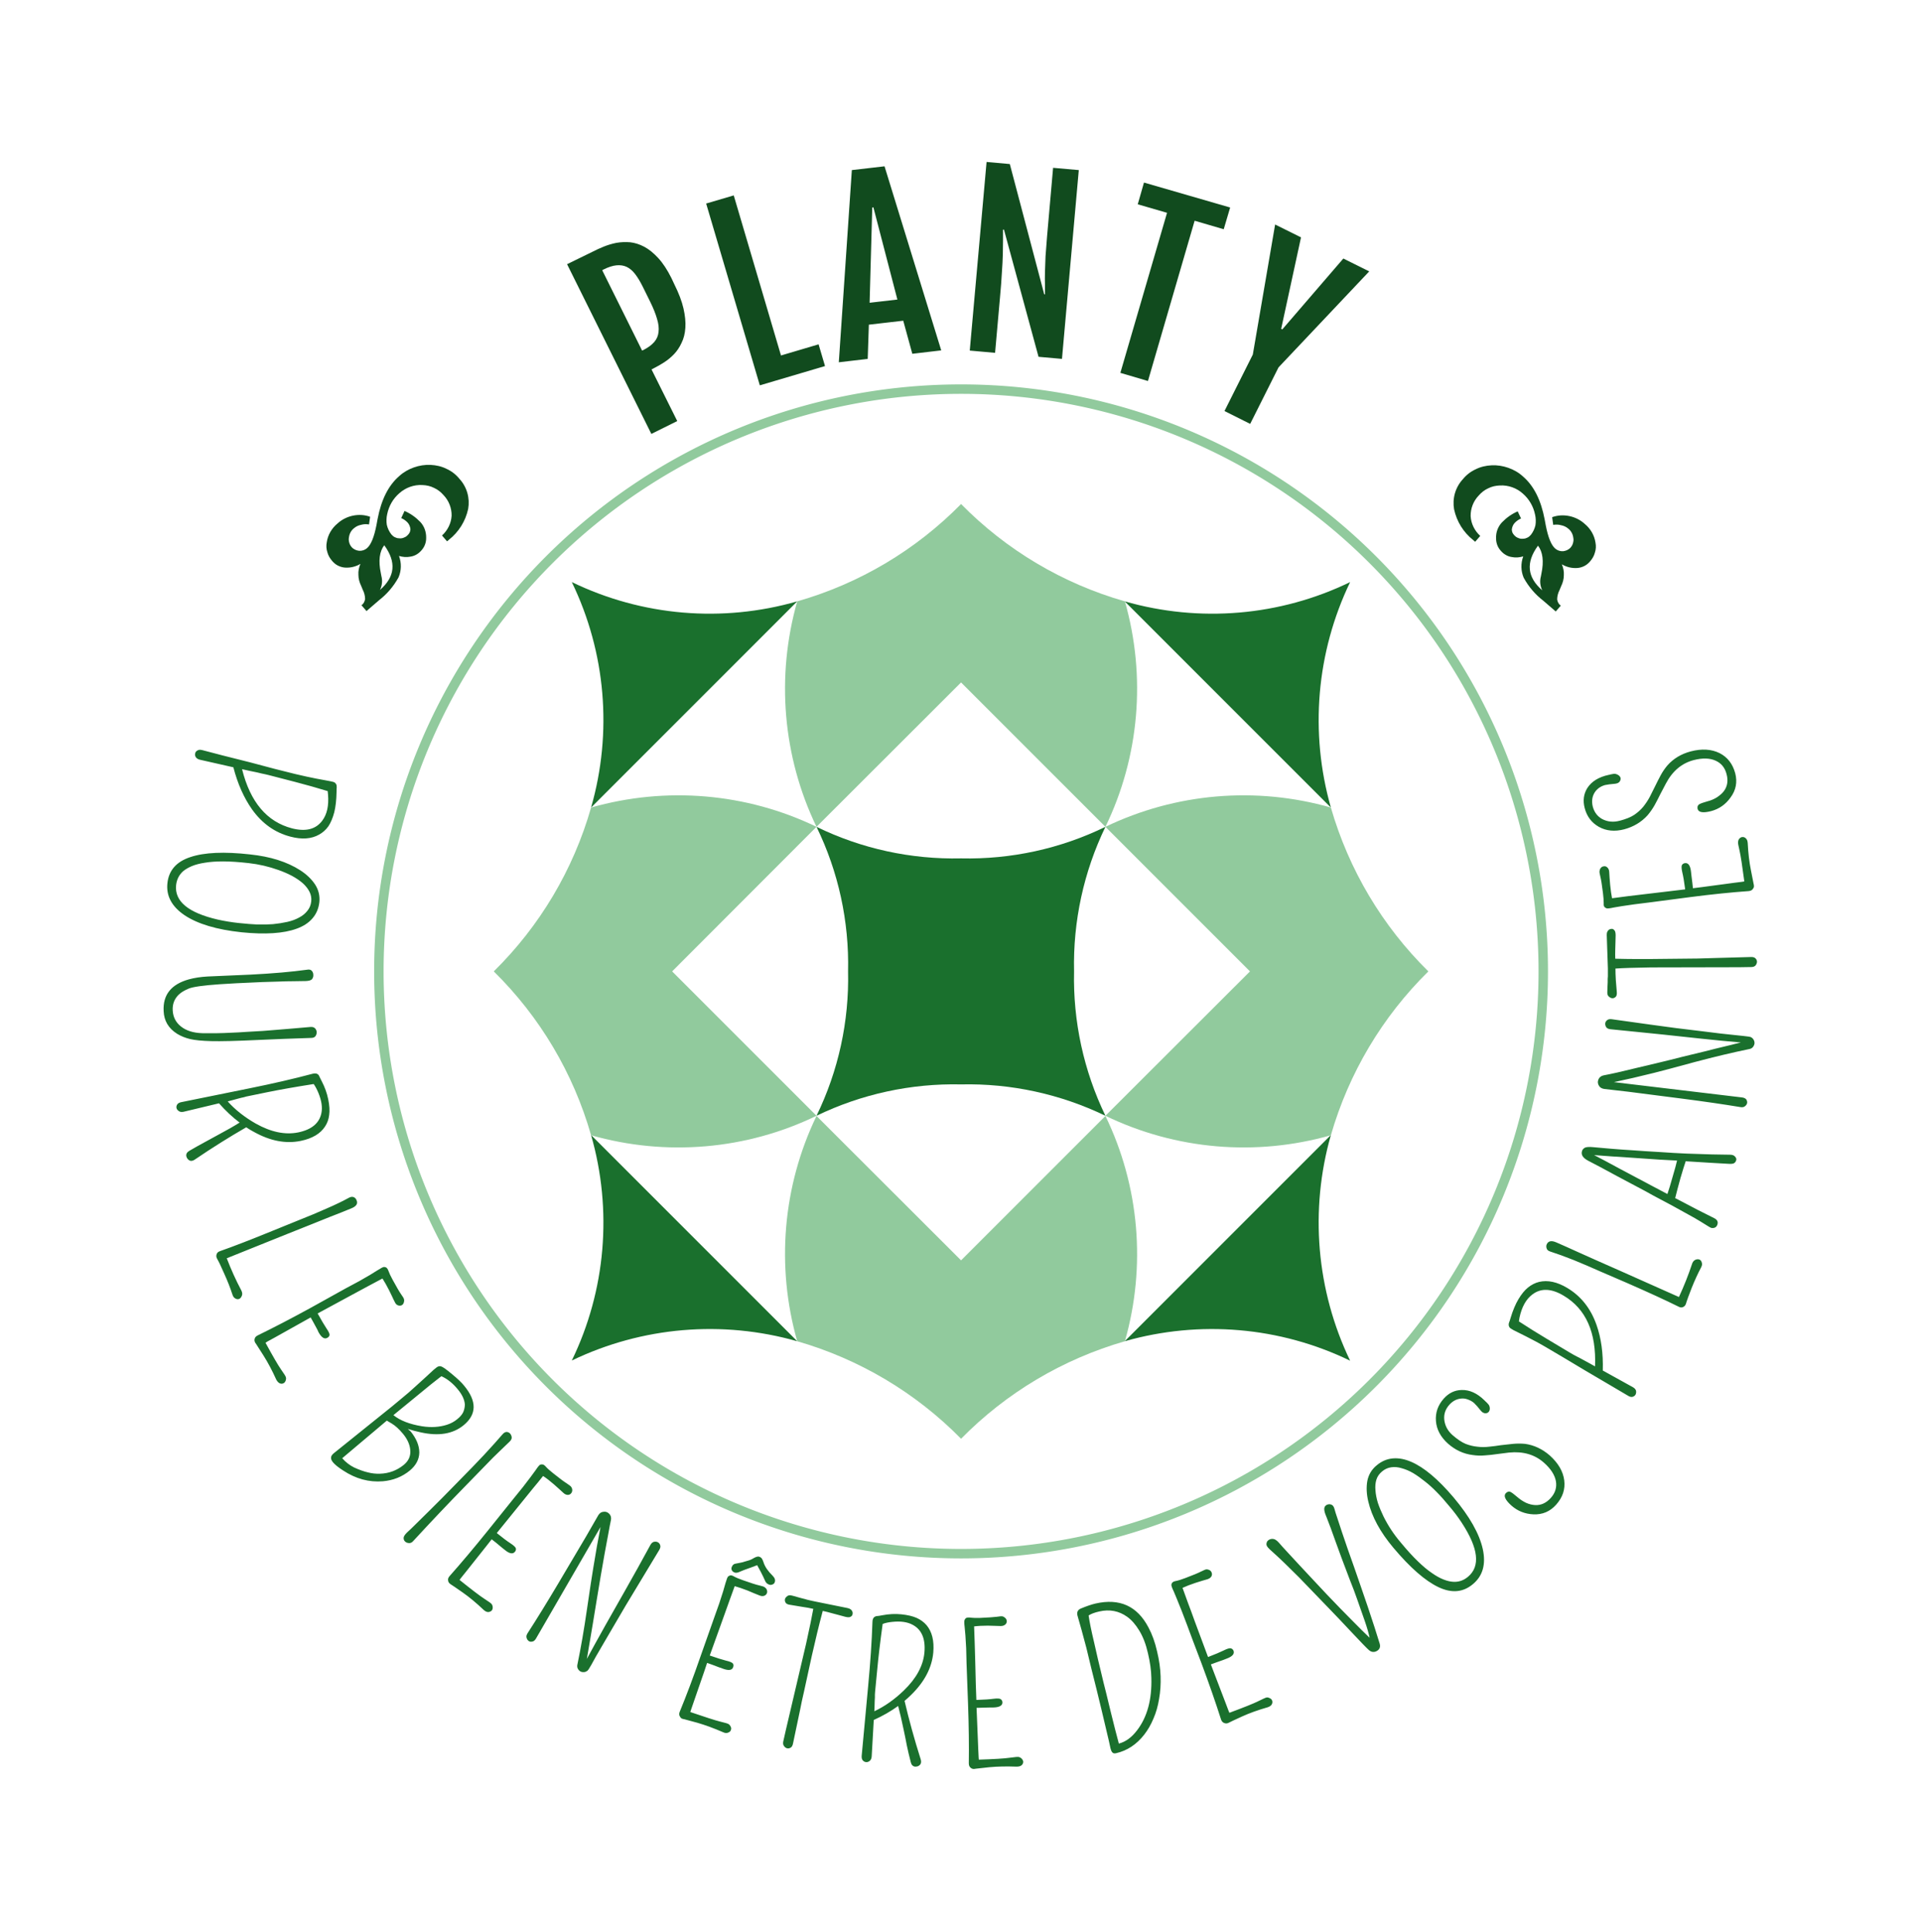 <svg xmlns="http://www.w3.org/2000/svg" version="1.1" xmlns:xlink="http://www.w3.org/1999/xlink" xmlns:svgjs="http://svgjs.dev/svgjs" viewBox="0 0 10.166 10.223"><g transform="matrix(1,0,0,1,2.613,2.667)"><g><path d=" M 0.388 -1.269 L 0.525 -1.336 Q 0.55 -1.349 0.582 -1.362 Q 0.614 -1.375 0.649 -1.382 Q 0.684 -1.388 0.722 -1.385 Q 0.759 -1.381 0.797 -1.361 Q 0.834 -1.341 0.87 -1.302 Q 0.907 -1.262 0.94 -1.196 L 0.955 -1.164 Q 0.991 -1.092 1.004 -1.035 Q 1.017 -0.978 1.014 -0.933 Q 1.011 -0.887 0.994 -0.853 Q 0.978 -0.818 0.954 -0.793 Q 0.93 -0.768 0.902 -0.75 Q 0.874 -0.732 0.848 -0.719 L 0.835 -0.712 L 0.971 -0.439 L 0.834 -0.371 L 0.388 -1.269 M 0.792 -0.815 Q 0.829 -0.834 0.849 -0.857 Q 0.869 -0.88 0.872 -0.91 Q 0.876 -0.941 0.864 -0.98 Q 0.853 -1.019 0.828 -1.07 L 0.788 -1.151 Q 0.768 -1.191 0.748 -1.217 Q 0.728 -1.243 0.703 -1.255 Q 0.679 -1.266 0.649 -1.263 Q 0.619 -1.26 0.581 -1.241 L 0.574 -1.237 L 0.785 -0.812 L 0.792 -0.815 M 1.124 -1.59 L 1.27 -1.633 L 1.52 -0.786 L 1.719 -0.845 L 1.753 -0.73 L 1.408 -0.628 L 1.124 -1.59 M 1.895 -1.767 L 2.068 -1.787 L 2.368 -0.813 L 2.215 -0.795 L 2.167 -0.97 L 1.985 -0.949 L 1.979 -0.768 L 1.826 -0.75 L 1.895 -1.767 M 2.136 -1.082 L 2.009 -1.57 L 2.003 -1.569 L 1.989 -1.065 L 2.136 -1.082 M 2.608 -1.81 L 2.731 -1.799 L 2.913 -1.11 L 2.917 -1.109 Q 2.917 -1.133 2.917 -1.162 Q 2.916 -1.191 2.917 -1.228 Q 2.918 -1.264 2.92 -1.311 Q 2.923 -1.357 2.928 -1.415 L 2.96 -1.779 L 3.096 -1.767 L 3.007 -0.768 L 2.883 -0.779 L 2.7 -1.452 L 2.695 -1.452 Q 2.695 -1.426 2.695 -1.395 Q 2.695 -1.364 2.694 -1.322 Q 2.693 -1.28 2.689 -1.225 Q 2.686 -1.169 2.679 -1.093 L 2.653 -0.8 L 2.519 -0.812 L 2.608 -1.81 M 3.563 -1.541 L 3.408 -1.586 L 3.441 -1.701 L 3.897 -1.569 L 3.863 -1.454 L 3.709 -1.499 L 3.462 -0.651 L 3.316 -0.694 L 3.563 -1.541 M 4.017 -0.791 L 4.135 -1.479 L 4.272 -1.411 L 4.167 -0.927 L 4.173 -0.924 L 4.496 -1.299 L 4.633 -1.231 L 4.153 -0.723 L 4.003 -0.424 L 3.867 -0.492 L 4.017 -0.791" fill="#114b1e" fill-rule="nonzero"></path></g><g><path d=" M -1.378 1.393 Q -1.493 1.367 -1.555 1.353 Q -1.571 1.349 -1.577 1.339 Q -1.583 1.329 -1.58 1.319 Q -1.578 1.309 -1.568 1.304 Q -1.559 1.298 -1.543 1.302 L -1.436 1.33 L -1.289 1.367 L -1.157 1.402 Q -1.028 1.435 -0.992 1.442 Q -0.957 1.449 -0.939 1.453 Q -0.92 1.456 -0.901 1.46 Q -0.882 1.463 -0.864 1.467 Q -0.846 1.47 -0.84 1.475 Q -0.834 1.481 -0.832 1.487 Q -0.831 1.493 -0.831 1.499 Q -0.832 1.504 -0.832 1.524 Q -0.833 1.586 -0.844 1.631 Q -0.856 1.676 -0.875 1.705 Q -0.895 1.733 -0.924 1.749 Q -0.985 1.784 -1.076 1.76 Q -1.199 1.728 -1.279 1.616 Q -1.344 1.524 -1.378 1.393 M -1.332 1.403 Q -1.267 1.664 -1.068 1.716 Q -0.959 1.744 -0.908 1.676 Q -0.87 1.626 -0.877 1.538 Q -0.878 1.528 -0.879 1.519 Q -0.961 1.494 -1.049 1.471 L -1.192 1.434 Q -1.201 1.432 -1.209 1.43 Q -1.218 1.428 -1.228 1.426 Q -1.238 1.424 -1.253 1.42 Q -1.269 1.417 -1.292 1.412 Q -1.309 1.408 -1.332 1.403 M -1.727 2.006 Q -1.716 1.904 -1.605 1.868 Q -1.495 1.831 -1.29 1.854 Q -1.128 1.871 -1.024 1.938 Q -0.973 1.971 -0.945 2.014 Q -0.918 2.056 -0.923 2.107 Q -0.929 2.158 -0.96 2.193 Q -0.99 2.228 -1.043 2.247 Q -1.147 2.285 -1.335 2.266 Q -1.532 2.245 -1.636 2.176 Q -1.738 2.107 -1.727 2.006 M -0.986 2.152 Q -0.969 2.131 -0.966 2.103 Q -0.963 2.076 -0.975 2.052 Q -0.987 2.028 -1.01 2.007 Q -1.034 1.986 -1.067 1.968 Q -1.099 1.951 -1.138 1.937 Q -1.216 1.909 -1.297 1.9 Q -1.377 1.891 -1.433 1.891 Q -1.488 1.891 -1.529 1.898 Q -1.569 1.904 -1.598 1.916 Q -1.626 1.928 -1.644 1.943 Q -1.676 1.972 -1.681 2.016 Q -1.695 2.145 -1.46 2.199 Q -1.406 2.211 -1.35 2.217 Q -1.293 2.223 -1.25 2.225 Q -1.208 2.226 -1.168 2.223 Q -1.128 2.219 -1.092 2.211 Q -1.057 2.203 -1.03 2.188 Q -1.003 2.174 -0.986 2.152 M -1.491 2.499 L -1.285 2.49 Q -1.109 2.481 -0.987 2.464 Q -0.971 2.461 -0.963 2.47 Q -0.955 2.479 -0.955 2.491 Q -0.954 2.503 -0.961 2.513 Q -0.968 2.523 -0.994 2.524 Q -1.02 2.524 -1.059 2.525 Q -1.099 2.525 -1.143 2.527 Q -1.231 2.529 -1.302 2.533 Q -1.373 2.536 -1.4 2.538 Q -1.426 2.539 -1.45 2.541 Q -1.58 2.55 -1.614 2.564 Q -1.648 2.578 -1.666 2.595 Q -1.702 2.629 -1.699 2.68 Q -1.696 2.732 -1.656 2.764 Q -1.614 2.798 -1.542 2.8 Q -1.454 2.801 -1.401 2.798 Q -1.347 2.796 -1.308 2.793 Q -1.27 2.791 -1.221 2.788 Q -1.081 2.777 -0.969 2.767 Q -0.953 2.766 -0.945 2.775 Q -0.938 2.783 -0.937 2.794 Q -0.937 2.806 -0.943 2.815 Q -0.95 2.825 -0.966 2.825 Q -1.039 2.827 -1.11 2.83 Q -1.181 2.833 -1.251 2.836 Q -1.42 2.844 -1.495 2.842 Q -1.569 2.84 -1.607 2.831 Q -1.645 2.822 -1.676 2.803 Q -1.744 2.76 -1.747 2.683 Q -1.754 2.554 -1.613 2.515 Q -1.569 2.503 -1.514 2.5 L -1.491 2.499 M -1.454 3.171 Q -1.562 3.197 -1.642 3.216 Q -1.658 3.219 -1.667 3.212 Q -1.677 3.205 -1.679 3.196 Q -1.681 3.186 -1.675 3.177 Q -1.669 3.168 -1.654 3.165 L -1.294 3.092 Q -1.106 3.054 -0.96 3.015 Q -0.939 3.009 -0.928 3.02 Q -0.924 3.025 -0.922 3.031 Q -0.92 3.036 -0.91 3.055 Q -0.886 3.101 -0.876 3.15 Q -0.866 3.199 -0.871 3.233 Q -0.875 3.267 -0.893 3.294 Q -0.93 3.351 -1.022 3.37 Q -1.14 3.394 -1.268 3.323 Q -1.289 3.312 -1.31 3.298 Q -1.444 3.375 -1.581 3.468 Q -1.605 3.485 -1.621 3.464 Q -1.625 3.459 -1.627 3.451 Q -1.63 3.434 -1.612 3.423 Q -1.571 3.399 -1.532 3.378 Q -1.494 3.357 -1.457 3.337 Q -1.391 3.302 -1.345 3.273 Q -1.402 3.23 -1.454 3.171 M -1.408 3.161 Q -1.349 3.227 -1.26 3.278 Q -1.139 3.346 -1.035 3.325 Q -0.928 3.303 -0.912 3.222 Q -0.903 3.177 -0.928 3.116 Q -0.94 3.087 -0.953 3.069 Q -1.099 3.092 -1.197 3.112 Q -1.301 3.133 -1.309 3.135 Q -1.317 3.137 -1.323 3.139 Q -1.33 3.14 -1.337 3.142 Q -1.343 3.144 -1.356 3.147 Q -1.369 3.151 -1.389 3.156 Q -1.398 3.158 -1.408 3.161 M -0.726 3.684 Q -0.714 3.711 -0.754 3.727 Q -0.807 3.749 -0.867 3.772 Q -0.926 3.796 -0.974 3.815 Q -1.023 3.834 -1.087 3.86 Q -1.22 3.913 -1.413 3.991 Q -1.378 4.082 -1.336 4.161 Q -1.328 4.177 -1.333 4.189 Q -1.338 4.202 -1.347 4.206 Q -1.357 4.21 -1.367 4.204 Q -1.378 4.199 -1.383 4.183 Q -1.4 4.13 -1.427 4.071 Q -1.453 4.012 -1.46 4.001 Q -1.467 3.989 -1.468 3.983 Q -1.469 3.977 -1.467 3.971 Q -1.464 3.958 -1.448 3.953 Q -1.34 3.915 -1.169 3.845 Q -0.998 3.775 -0.957 3.759 Q -0.917 3.742 -0.883 3.727 Q -0.816 3.698 -0.765 3.67 Q -0.751 3.663 -0.74 3.668 Q -0.73 3.673 -0.726 3.684 M -1.01 4.327 L -1.162 4.412 Q -1.183 4.423 -1.197 4.431 Q -1.203 4.435 -1.208 4.438 Q -1.149 4.546 -1.126 4.579 Q -1.101 4.614 -1.1 4.621 Q -1.098 4.628 -1.1 4.634 Q -1.103 4.647 -1.112 4.652 Q -1.121 4.657 -1.132 4.653 Q -1.143 4.648 -1.151 4.633 Q -1.184 4.56 -1.219 4.505 Q -1.253 4.451 -1.258 4.444 Q -1.263 4.438 -1.265 4.432 Q -1.267 4.426 -1.266 4.42 Q -1.264 4.406 -1.249 4.399 Q -1.122 4.337 -0.972 4.255 Q -0.822 4.172 -0.783 4.15 Q -0.744 4.129 -0.712 4.112 Q -0.643 4.073 -0.616 4.055 Q -0.588 4.037 -0.581 4.037 Q -0.574 4.037 -0.569 4.04 Q -0.562 4.045 -0.558 4.056 Q -0.551 4.076 -0.535 4.105 Q -0.504 4.162 -0.49 4.182 Q -0.476 4.201 -0.475 4.208 Q -0.473 4.215 -0.475 4.221 Q -0.477 4.233 -0.486 4.239 Q -0.496 4.244 -0.507 4.24 Q -0.518 4.236 -0.524 4.222 Q -0.531 4.209 -0.538 4.193 Q -0.546 4.177 -0.554 4.16 Q -0.573 4.123 -0.589 4.098 Q -0.627 4.118 -0.664 4.138 Q -0.708 4.162 -0.753 4.186 Q -0.875 4.252 -0.932 4.283 Q -0.902 4.337 -0.886 4.361 Q -0.868 4.387 -0.869 4.397 Q -0.871 4.407 -0.881 4.412 Q -0.904 4.425 -0.928 4.381 Q -0.932 4.371 -0.936 4.364 L -0.955 4.329 L -0.969 4.304 L -1.01 4.327 M -0.455 4.894 L -0.44 4.907 Q -0.394 4.964 -0.394 5.019 Q -0.395 5.073 -0.444 5.114 Q -0.505 5.164 -0.587 5.171 Q -0.697 5.18 -0.797 5.114 Q -0.859 5.074 -0.861 5.05 Q -0.863 5.036 -0.847 5.023 L -0.541 4.777 L -0.5 4.743 Q -0.446 4.699 -0.413 4.668 Q -0.38 4.638 -0.358 4.618 Q -0.336 4.598 -0.318 4.581 Q -0.3 4.565 -0.292 4.563 Q -0.285 4.561 -0.279 4.563 Q -0.265 4.567 -0.221 4.604 Q -0.176 4.641 -0.157 4.665 Q -0.055 4.788 -0.159 4.874 Q -0.244 4.944 -0.387 4.912 Q -0.42 4.905 -0.455 4.894 M -0.802 5.049 Q -0.775 5.08 -0.739 5.098 Q -0.697 5.117 -0.666 5.124 Q -0.635 5.132 -0.603 5.131 Q -0.531 5.129 -0.476 5.084 Q -0.437 5.052 -0.442 5.004 Q -0.446 4.961 -0.481 4.919 Q -0.511 4.883 -0.539 4.866 Q -0.556 4.856 -0.566 4.85 Q -0.575 4.858 -0.585 4.866 Q -0.611 4.888 -0.643 4.915 Q -0.674 4.941 -0.706 4.968 Q -0.774 5.025 -0.802 5.049 M -0.531 4.821 Q -0.478 4.864 -0.379 4.88 Q -0.308 4.891 -0.248 4.872 Q -0.217 4.862 -0.194 4.843 Q -0.17 4.824 -0.161 4.804 Q -0.153 4.784 -0.153 4.764 Q -0.156 4.726 -0.19 4.685 Q -0.229 4.637 -0.277 4.615 Q -0.282 4.619 -0.29 4.625 Q -0.304 4.636 -0.332 4.658 Q -0.387 4.703 -0.454 4.758 L -0.531 4.821 M -0.004 5.046 Q -0.023 5.065 -0.154 5.2 Q -0.285 5.334 -0.426 5.487 Q -0.436 5.499 -0.449 5.498 Q -0.462 5.497 -0.469 5.49 Q -0.477 5.483 -0.477 5.472 Q -0.478 5.461 -0.46 5.443 Q -0.441 5.426 -0.409 5.394 Q -0.377 5.363 -0.341 5.327 Q -0.269 5.256 -0.208 5.193 Q -0.147 5.131 -0.113 5.096 Q -0.079 5.061 -0.051 5.031 Q 0.011 4.964 0.046 4.923 Q 0.056 4.911 0.067 4.91 Q 0.077 4.91 0.085 4.917 Q 0.093 4.925 0.095 4.938 Q 0.096 4.95 0.083 4.962 Q 0.07 4.975 0.057 4.987 Q 0.044 4.999 0.03 5.013 Q 0.015 5.027 -0.004 5.046 M -0.04 5.515 L -0.148 5.651 Q -0.163 5.669 -0.173 5.682 Q -0.178 5.688 -0.181 5.693 Q -0.085 5.77 -0.051 5.792 Q -0.015 5.815 -0.011 5.821 Q -0.007 5.827 -0.006 5.833 Q -0.004 5.846 -0.01 5.854 Q -0.017 5.862 -0.029 5.863 Q -0.041 5.863 -0.053 5.852 Q -0.112 5.796 -0.165 5.759 Q -0.218 5.722 -0.225 5.718 Q -0.232 5.714 -0.236 5.709 Q -0.24 5.705 -0.241 5.699 Q -0.245 5.685 -0.234 5.673 Q -0.14 5.567 -0.032 5.433 Q 0.075 5.299 0.103 5.265 Q 0.131 5.231 0.154 5.202 Q 0.202 5.14 0.221 5.113 Q 0.239 5.086 0.246 5.083 Q 0.253 5.081 0.259 5.082 Q 0.267 5.084 0.274 5.092 Q 0.288 5.108 0.315 5.129 Q 0.365 5.169 0.386 5.182 Q 0.406 5.195 0.41 5.201 Q 0.414 5.207 0.415 5.213 Q 0.417 5.225 0.41 5.234 Q 0.403 5.243 0.392 5.243 Q 0.38 5.243 0.369 5.233 Q 0.358 5.223 0.345 5.211 Q 0.332 5.2 0.318 5.187 Q 0.287 5.16 0.261 5.143 Q 0.235 5.176 0.208 5.208 Q 0.176 5.247 0.144 5.287 Q 0.057 5.394 0.016 5.445 Q 0.063 5.483 0.088 5.499 Q 0.114 5.516 0.117 5.526 Q 0.119 5.536 0.112 5.544 Q 0.095 5.565 0.057 5.533 Q 0.049 5.526 0.042 5.521 L 0.012 5.496 L -0.011 5.478 L -0.04 5.515 M 0.876 5.534 Q 0.75 5.742 0.698 5.829 Q 0.647 5.916 0.623 5.957 Q 0.599 5.997 0.578 6.034 Q 0.532 6.112 0.517 6.141 Q 0.501 6.17 0.495 6.174 Q 0.489 6.178 0.483 6.18 Q 0.456 6.185 0.444 6.161 Q 0.44 6.151 0.443 6.139 Q 0.47 6.009 0.493 5.85 Q 0.516 5.692 0.527 5.627 Q 0.546 5.509 0.565 5.413 L 0.223 6.004 Q 0.215 6.017 0.205 6.019 Q 0.194 6.022 0.186 6.017 Q 0.177 6.011 0.174 6 Q 0.17 5.989 0.179 5.975 Q 0.252 5.862 0.34 5.714 L 0.488 5.464 Q 0.526 5.399 0.553 5.351 Q 0.563 5.335 0.577 5.333 Q 0.591 5.33 0.602 5.336 Q 0.625 5.35 0.62 5.377 Q 0.614 5.404 0.606 5.45 Q 0.597 5.496 0.587 5.552 Q 0.577 5.609 0.566 5.672 Q 0.556 5.735 0.545 5.798 Q 0.535 5.861 0.525 5.92 Q 0.515 5.979 0.507 6.027 Q 0.499 6.075 0.493 6.109 Q 0.492 6.111 0.492 6.112 Q 0.538 6.027 0.593 5.929 Q 0.661 5.809 0.695 5.749 Q 0.728 5.69 0.763 5.628 Q 0.797 5.567 0.83 5.506 Q 0.838 5.493 0.849 5.491 Q 0.861 5.489 0.869 5.494 Q 0.878 5.499 0.881 5.51 Q 0.884 5.52 0.876 5.534 M 1.114 6.177 L 1.057 6.342 Q 1.05 6.364 1.044 6.38 Q 1.042 6.387 1.04 6.392 Q 1.157 6.432 1.196 6.442 Q 1.238 6.452 1.243 6.456 Q 1.249 6.46 1.252 6.466 Q 1.259 6.477 1.255 6.487 Q 1.252 6.497 1.24 6.501 Q 1.229 6.506 1.214 6.499 Q 1.14 6.467 1.078 6.449 Q 1.015 6.432 1.008 6.43 Q 1 6.429 0.994 6.426 Q 0.989 6.423 0.986 6.417 Q 0.978 6.406 0.984 6.391 Q 1.038 6.26 1.094 6.098 Q 1.151 5.936 1.166 5.894 Q 1.181 5.852 1.193 5.818 Q 1.218 5.743 1.226 5.711 Q 1.235 5.68 1.24 5.675 Q 1.246 5.67 1.252 5.669 Q 1.26 5.668 1.27 5.674 Q 1.288 5.684 1.32 5.695 Q 1.382 5.717 1.405 5.722 Q 1.428 5.727 1.434 5.732 Q 1.44 5.736 1.443 5.741 Q 1.449 5.752 1.446 5.762 Q 1.442 5.773 1.431 5.777 Q 1.42 5.781 1.406 5.775 Q 1.392 5.77 1.376 5.763 Q 1.361 5.756 1.343 5.749 Q 1.304 5.734 1.275 5.726 Q 1.261 5.766 1.246 5.806 Q 1.229 5.853 1.212 5.901 Q 1.165 6.031 1.143 6.093 Q 1.201 6.113 1.229 6.12 Q 1.26 6.127 1.266 6.136 Q 1.271 6.144 1.267 6.154 Q 1.259 6.18 1.211 6.162 Q 1.202 6.158 1.194 6.156 L 1.157 6.142 L 1.129 6.132 L 1.114 6.177 M 1.428 5.601 Q 1.439 5.635 1.476 5.671 Q 1.493 5.688 1.487 5.705 Q 1.484 5.714 1.475 5.717 Q 1.466 5.721 1.458 5.718 Q 1.443 5.713 1.437 5.7 Q 1.431 5.687 1.426 5.676 Q 1.421 5.666 1.414 5.652 Q 1.402 5.631 1.394 5.615 Q 1.377 5.622 1.362 5.627 Q 1.319 5.642 1.306 5.648 Q 1.286 5.658 1.275 5.654 Q 1.264 5.65 1.26 5.642 Q 1.256 5.634 1.259 5.626 Q 1.265 5.609 1.279 5.607 Q 1.292 5.604 1.305 5.602 Q 1.317 5.6 1.328 5.596 Q 1.356 5.589 1.368 5.582 Q 1.394 5.566 1.404 5.57 Q 1.415 5.573 1.42 5.582 Q 1.425 5.591 1.428 5.601 M 1.7 5.807 Q 1.713 5.81 1.873 5.842 Q 1.895 5.847 1.899 5.865 Q 1.9 5.871 1.898 5.877 Q 1.897 5.883 1.888 5.888 Q 1.88 5.893 1.86 5.888 Q 1.841 5.883 1.823 5.878 Q 1.804 5.873 1.789 5.869 Q 1.761 5.861 1.741 5.857 Q 1.712 5.966 1.683 6.095 Q 1.653 6.233 1.642 6.283 Q 1.63 6.334 1.621 6.381 Q 1.596 6.5 1.584 6.557 Q 1.581 6.574 1.572 6.58 Q 1.562 6.586 1.553 6.584 Q 1.543 6.582 1.536 6.572 Q 1.529 6.563 1.532 6.548 L 1.546 6.486 L 1.653 6.03 Q 1.681 5.903 1.691 5.846 Q 1.665 5.84 1.63 5.835 Q 1.588 5.828 1.57 5.825 Q 1.551 5.823 1.545 5.814 Q 1.539 5.805 1.541 5.795 Q 1.543 5.786 1.553 5.779 Q 1.562 5.771 1.579 5.776 Q 1.596 5.78 1.608 5.784 Q 1.621 5.787 1.63 5.79 Q 1.639 5.792 1.646 5.794 Q 1.653 5.796 1.66 5.798 Q 1.668 5.8 1.677 5.802 L 1.7 5.807 M 2.011 6.434 Q 2.005 6.545 2 6.627 Q 1.999 6.643 1.989 6.651 Q 1.98 6.658 1.97 6.657 Q 1.96 6.656 1.953 6.648 Q 1.946 6.64 1.947 6.624 L 1.981 6.258 Q 1.999 6.068 2.004 5.916 Q 2.004 5.894 2.018 5.887 Q 2.024 5.884 2.03 5.884 Q 2.036 5.884 2.056 5.88 Q 2.108 5.87 2.157 5.875 Q 2.206 5.88 2.238 5.894 Q 2.269 5.908 2.29 5.932 Q 2.334 5.984 2.326 6.077 Q 2.315 6.197 2.21 6.3 Q 2.193 6.317 2.174 6.333 Q 2.209 6.483 2.259 6.641 Q 2.268 6.669 2.244 6.679 Q 2.237 6.681 2.23 6.681 Q 2.212 6.679 2.207 6.658 Q 2.195 6.612 2.186 6.569 Q 2.178 6.526 2.169 6.485 Q 2.154 6.412 2.14 6.36 Q 2.082 6.402 2.011 6.434 M 2.014 6.388 Q 2.095 6.35 2.169 6.279 Q 2.269 6.183 2.279 6.078 Q 2.289 5.968 2.216 5.93 Q 2.175 5.908 2.109 5.915 Q 2.078 5.918 2.058 5.926 Q 2.038 6.072 2.029 6.171 Q 2.019 6.277 2.018 6.285 Q 2.018 6.293 2.017 6.3 Q 2.017 6.306 2.017 6.314 Q 2.017 6.321 2.016 6.334 Q 2.016 6.347 2.015 6.368 Q 2.014 6.377 2.014 6.388 M 2.557 6.418 L 2.564 6.591 Q 2.565 6.615 2.566 6.632 Q 2.566 6.639 2.567 6.644 Q 2.69 6.64 2.73 6.634 Q 2.772 6.628 2.779 6.63 Q 2.786 6.632 2.791 6.636 Q 2.801 6.645 2.802 6.655 Q 2.802 6.666 2.793 6.674 Q 2.784 6.681 2.767 6.681 Q 2.687 6.678 2.623 6.684 Q 2.558 6.691 2.55 6.692 Q 2.543 6.694 2.536 6.693 Q 2.53 6.692 2.525 6.688 Q 2.514 6.68 2.514 6.664 Q 2.516 6.522 2.51 6.351 Q 2.504 6.179 2.502 6.135 Q 2.501 6.091 2.5 6.054 Q 2.496 5.975 2.492 5.943 Q 2.488 5.91 2.492 5.904 Q 2.495 5.897 2.501 5.894 Q 2.508 5.891 2.519 5.892 Q 2.54 5.895 2.574 5.894 Q 2.639 5.891 2.662 5.888 Q 2.686 5.884 2.693 5.886 Q 2.7 5.888 2.704 5.892 Q 2.714 5.899 2.715 5.911 Q 2.715 5.922 2.707 5.929 Q 2.698 5.937 2.683 5.937 Q 2.668 5.937 2.651 5.936 Q 2.633 5.936 2.614 5.935 Q 2.573 5.935 2.542 5.939 Q 2.544 5.981 2.545 6.024 Q 2.546 6.073 2.548 6.125 Q 2.551 6.263 2.554 6.328 Q 2.615 6.326 2.644 6.322 Q 2.675 6.318 2.683 6.324 Q 2.691 6.33 2.692 6.34 Q 2.693 6.367 2.642 6.368 Q 2.632 6.368 2.624 6.368 L 2.584 6.369 L 2.555 6.37 L 2.557 6.418 M 3.465 5.945 Q 3.494 5.999 3.51 6.07 Q 3.527 6.14 3.529 6.203 Q 3.531 6.266 3.521 6.322 Q 3.512 6.379 3.491 6.427 Q 3.471 6.475 3.442 6.512 Q 3.381 6.59 3.293 6.61 Q 3.279 6.613 3.273 6.605 Q 3.267 6.598 3.264 6.585 L 3.255 6.544 Q 3.248 6.515 3.238 6.472 Q 3.228 6.43 3.216 6.379 Q 3.203 6.327 3.19 6.272 Q 3.176 6.216 3.162 6.16 Q 3.148 6.104 3.136 6.052 Q 3.108 5.946 3.09 5.885 Q 3.08 5.854 3.11 5.843 Q 3.154 5.825 3.184 5.818 Q 3.376 5.774 3.465 5.945 M 3.308 6.559 Q 3.362 6.545 3.405 6.488 Q 3.485 6.383 3.48 6.211 Q 3.479 6.153 3.462 6.081 Q 3.446 6.01 3.416 5.961 Q 3.387 5.913 3.352 5.888 Q 3.286 5.841 3.204 5.86 Q 3.168 5.868 3.148 5.881 Q 3.155 5.931 3.176 6.019 Q 3.2 6.126 3.214 6.182 Q 3.227 6.238 3.241 6.292 Q 3.254 6.345 3.266 6.395 Q 3.278 6.444 3.288 6.483 Q 3.301 6.531 3.308 6.559 M 3.812 6.185 L 3.874 6.347 Q 3.882 6.369 3.888 6.384 Q 3.891 6.391 3.893 6.396 Q 4.009 6.353 4.045 6.335 Q 4.083 6.316 4.09 6.315 Q 4.097 6.314 4.103 6.317 Q 4.116 6.322 4.119 6.331 Q 4.123 6.341 4.117 6.352 Q 4.111 6.362 4.095 6.367 Q 4.018 6.389 3.959 6.416 Q 3.9 6.443 3.893 6.447 Q 3.886 6.451 3.88 6.452 Q 3.874 6.453 3.868 6.451 Q 3.854 6.447 3.849 6.432 Q 3.806 6.297 3.746 6.136 Q 3.685 5.976 3.67 5.934 Q 3.654 5.893 3.641 5.858 Q 3.612 5.785 3.599 5.755 Q 3.585 5.726 3.586 5.718 Q 3.587 5.711 3.591 5.707 Q 3.597 5.701 3.608 5.699 Q 3.629 5.695 3.66 5.683 Q 3.721 5.66 3.742 5.649 Q 3.764 5.638 3.771 5.637 Q 3.778 5.637 3.783 5.639 Q 3.795 5.643 3.799 5.654 Q 3.803 5.664 3.798 5.674 Q 3.792 5.684 3.778 5.689 Q 3.763 5.693 3.747 5.698 Q 3.73 5.703 3.712 5.709 Q 3.673 5.722 3.645 5.735 Q 3.66 5.775 3.674 5.815 Q 3.692 5.862 3.709 5.91 Q 3.757 6.04 3.78 6.101 Q 3.837 6.079 3.863 6.066 Q 3.891 6.052 3.901 6.055 Q 3.911 6.058 3.915 6.068 Q 3.924 6.093 3.877 6.11 Q 3.867 6.114 3.859 6.117 L 3.822 6.13 L 3.795 6.14 L 3.812 6.185 M 4.431 5.294 Q 4.444 5.298 4.449 5.317 Q 4.454 5.336 4.465 5.368 Q 4.475 5.4 4.489 5.441 Q 4.503 5.481 4.519 5.529 Q 4.536 5.577 4.554 5.628 Q 4.571 5.679 4.59 5.732 Q 4.608 5.785 4.626 5.837 Q 4.665 5.953 4.688 6.029 Q 4.696 6.055 4.675 6.068 Q 4.652 6.082 4.631 6.064 Q 4.614 6.049 4.539 5.969 Q 4.465 5.89 4.426 5.85 Q 4.387 5.809 4.345 5.766 Q 4.304 5.723 4.262 5.68 Q 4.176 5.594 4.137 5.559 Q 4.098 5.525 4.093 5.516 Q 4.087 5.507 4.09 5.497 Q 4.092 5.487 4.102 5.481 Q 4.111 5.475 4.124 5.476 Q 4.138 5.477 4.155 5.496 Q 4.172 5.516 4.201 5.547 Q 4.229 5.578 4.263 5.614 Q 4.296 5.65 4.333 5.689 Q 4.37 5.729 4.407 5.768 Q 4.444 5.807 4.48 5.844 Q 4.516 5.881 4.549 5.914 Q 4.6 5.966 4.635 5.999 Q 4.628 5.964 4.609 5.909 Q 4.581 5.829 4.569 5.795 Q 4.555 5.754 4.529 5.689 Q 4.504 5.623 4.487 5.578 Q 4.471 5.533 4.456 5.493 Q 4.442 5.453 4.429 5.418 Q 4.416 5.383 4.406 5.358 Q 4.395 5.333 4.395 5.318 Q 4.395 5.304 4.406 5.297 Q 4.418 5.29 4.431 5.294 M 5.182 5.715 Q 5.104 5.781 4.999 5.731 Q 4.894 5.681 4.761 5.523 Q 4.656 5.398 4.628 5.278 Q 4.614 5.219 4.623 5.169 Q 4.633 5.119 4.672 5.087 Q 4.711 5.054 4.758 5.05 Q 4.804 5.046 4.855 5.068 Q 4.957 5.112 5.079 5.256 Q 5.207 5.408 5.234 5.53 Q 5.26 5.65 5.182 5.715 M 4.749 5.097 Q 4.722 5.101 4.701 5.119 Q 4.679 5.137 4.671 5.162 Q 4.663 5.188 4.666 5.219 Q 4.668 5.25 4.679 5.286 Q 4.691 5.321 4.709 5.358 Q 4.746 5.432 4.799 5.494 Q 4.851 5.557 4.891 5.595 Q 4.93 5.633 4.964 5.656 Q 4.998 5.68 5.027 5.691 Q 5.055 5.702 5.079 5.703 Q 5.122 5.705 5.156 5.676 Q 5.255 5.593 5.123 5.391 Q 5.093 5.345 5.056 5.302 Q 5.02 5.258 4.99 5.228 Q 4.96 5.197 4.928 5.172 Q 4.897 5.147 4.866 5.128 Q 4.835 5.11 4.805 5.102 Q 4.776 5.093 4.749 5.097 M 5.355 5.235 Q 5.367 5.222 5.38 5.227 Q 5.392 5.233 5.415 5.253 Q 5.438 5.273 5.463 5.285 Q 5.488 5.296 5.512 5.297 Q 5.558 5.299 5.594 5.259 Q 5.629 5.22 5.621 5.171 Q 5.612 5.121 5.558 5.073 Q 5.485 5.008 5.373 5.019 Q 5.342 5.023 5.31 5.027 Q 5.277 5.032 5.245 5.034 Q 5.213 5.037 5.18 5.032 Q 5.108 5.023 5.05 4.972 Q 4.991 4.919 4.986 4.852 Q 4.981 4.786 5.027 4.734 Q 5.067 4.689 5.122 4.688 Q 5.185 4.686 5.243 4.743 Q 5.246 4.746 5.249 4.749 Q 5.253 4.752 5.261 4.761 Q 5.27 4.77 5.271 4.783 Q 5.272 4.796 5.265 4.804 Q 5.258 4.812 5.246 4.811 Q 5.234 4.81 5.224 4.798 Q 5.201 4.769 5.188 4.757 Q 5.174 4.745 5.157 4.739 Q 5.14 4.732 5.123 4.733 Q 5.085 4.735 5.057 4.766 Q 5.026 4.801 5.03 4.844 Q 5.035 4.892 5.073 4.926 Q 5.112 4.96 5.143 4.973 Q 5.174 4.985 5.205 4.988 Q 5.236 4.992 5.268 4.988 Q 5.299 4.985 5.33 4.98 Q 5.362 4.976 5.394 4.973 Q 5.426 4.97 5.458 4.973 Q 5.529 4.983 5.588 5.034 Q 5.656 5.095 5.665 5.166 Q 5.674 5.237 5.622 5.295 Q 5.574 5.349 5.502 5.346 Q 5.435 5.343 5.386 5.3 Q 5.337 5.256 5.355 5.235 M 5.869 4.585 Q 5.972 4.642 6.028 4.673 Q 6.042 4.681 6.045 4.692 Q 6.047 4.704 6.042 4.713 Q 6.037 4.721 6.027 4.724 Q 6.016 4.727 6.002 4.718 L 5.907 4.662 L 5.776 4.585 L 5.659 4.515 Q 5.545 4.447 5.512 4.43 Q 5.48 4.414 5.464 4.405 Q 5.447 4.397 5.43 4.388 Q 5.412 4.379 5.396 4.371 Q 5.379 4.362 5.375 4.356 Q 5.371 4.349 5.371 4.343 Q 5.371 4.337 5.373 4.331 Q 5.376 4.325 5.381 4.307 Q 5.399 4.247 5.423 4.207 Q 5.447 4.167 5.473 4.146 Q 5.5 4.124 5.532 4.116 Q 5.601 4.1 5.681 4.148 Q 5.79 4.213 5.836 4.344 Q 5.873 4.449 5.869 4.585 M 5.828 4.563 Q 5.839 4.294 5.662 4.189 Q 5.565 4.131 5.497 4.182 Q 5.446 4.22 5.428 4.306 Q 5.426 4.316 5.425 4.325 Q 5.497 4.372 5.574 4.418 L 5.701 4.494 Q 5.709 4.498 5.717 4.503 Q 5.725 4.507 5.734 4.512 Q 5.743 4.516 5.757 4.524 Q 5.771 4.531 5.792 4.543 Q 5.807 4.551 5.828 4.563 M 5.572 3.918 Q 5.584 3.89 5.623 3.907 Q 5.676 3.93 5.735 3.957 Q 5.793 3.983 5.84 4.004 Q 5.888 4.025 5.951 4.053 Q 6.082 4.112 6.272 4.196 Q 6.313 4.107 6.341 4.022 Q 6.346 4.005 6.359 3.999 Q 6.371 3.994 6.381 3.998 Q 6.39 4.002 6.393 4.014 Q 6.397 4.025 6.389 4.04 Q 6.363 4.089 6.339 4.149 Q 6.316 4.209 6.312 4.222 Q 6.309 4.235 6.305 4.24 Q 6.302 4.245 6.296 4.248 Q 6.284 4.255 6.27 4.247 Q 6.167 4.196 5.998 4.122 Q 5.828 4.049 5.788 4.031 Q 5.748 4.014 5.714 4 Q 5.646 3.973 5.59 3.955 Q 5.575 3.95 5.572 3.939 Q 5.568 3.928 5.572 3.918 M 5.759 3.424 Q 5.762 3.413 5.774 3.406 Q 5.786 3.4 5.818 3.403 Q 5.849 3.406 5.908 3.411 Q 5.966 3.416 6.033 3.42 Q 6.1 3.425 6.172 3.429 Q 6.243 3.434 6.31 3.437 Q 6.468 3.443 6.542 3.443 Q 6.561 3.443 6.569 3.453 Q 6.578 3.463 6.575 3.472 Q 6.573 3.481 6.565 3.487 Q 6.558 3.493 6.531 3.491 Q 6.504 3.49 6.443 3.486 Q 6.383 3.482 6.313 3.478 Q 6.31 3.477 6.308 3.477 Q 6.297 3.509 6.28 3.567 Q 6.261 3.636 6.252 3.673 Q 6.255 3.674 6.257 3.675 Q 6.387 3.744 6.459 3.779 Q 6.482 3.791 6.476 3.811 Q 6.47 3.832 6.448 3.831 Q 6.441 3.831 6.429 3.823 Q 6.417 3.815 6.387 3.797 Q 6.358 3.779 6.319 3.758 Q 6.28 3.736 6.234 3.711 Q 6.187 3.686 6.138 3.66 Q 6.09 3.633 6.04 3.607 Q 5.99 3.58 5.944 3.556 Q 5.897 3.531 5.857 3.509 Q 5.816 3.488 5.792 3.475 Q 5.75 3.453 5.759 3.424 M 6.211 3.651 Q 6.223 3.616 6.24 3.555 Q 6.255 3.505 6.262 3.474 Q 6.217 3.472 6.169 3.469 Q 6.094 3.464 6.024 3.459 Q 5.91 3.452 5.823 3.445 Q 5.874 3.471 5.962 3.519 Q 6.078 3.581 6.139 3.613 Q 6.176 3.632 6.211 3.651 M 5.916 2.726 Q 6.157 2.76 6.257 2.773 Q 6.358 2.785 6.405 2.791 Q 6.451 2.797 6.494 2.802 Q 6.583 2.812 6.616 2.815 Q 6.649 2.818 6.655 2.822 Q 6.661 2.826 6.665 2.831 Q 6.68 2.853 6.663 2.874 Q 6.656 2.882 6.644 2.884 Q 6.513 2.911 6.358 2.952 Q 6.204 2.994 6.14 3.01 Q 6.024 3.039 5.928 3.059 L 6.606 3.14 Q 6.621 3.142 6.628 3.15 Q 6.634 3.159 6.633 3.169 Q 6.631 3.179 6.622 3.186 Q 6.613 3.194 6.597 3.191 Q 6.464 3.169 6.294 3.147 L 6.006 3.11 Q 5.93 3.101 5.876 3.095 Q 5.858 3.092 5.85 3.08 Q 5.842 3.068 5.843 3.056 Q 5.847 3.029 5.874 3.023 Q 5.901 3.018 5.946 3.008 Q 5.992 2.997 6.047 2.984 Q 6.103 2.971 6.165 2.956 Q 6.228 2.941 6.29 2.925 Q 6.352 2.91 6.41 2.896 Q 6.468 2.881 6.515 2.87 Q 6.563 2.858 6.596 2.85 Q 6.598 2.85 6.599 2.849 Q 6.503 2.841 6.391 2.829 Q 6.254 2.814 6.186 2.807 Q 6.117 2.8 6.048 2.793 Q 5.978 2.786 5.909 2.779 Q 5.893 2.777 5.887 2.768 Q 5.881 2.758 5.882 2.748 Q 5.883 2.738 5.892 2.731 Q 5.9 2.724 5.916 2.726 M 5.896 2.458 Q 5.895 2.444 5.89 2.281 Q 5.889 2.259 5.906 2.25 Q 5.911 2.248 5.918 2.248 Q 5.924 2.248 5.931 2.256 Q 5.937 2.263 5.937 2.283 Q 5.937 2.303 5.936 2.322 Q 5.935 2.341 5.935 2.357 Q 5.934 2.386 5.935 2.406 Q 6.048 2.409 6.179 2.407 Q 6.32 2.406 6.372 2.405 Q 6.425 2.404 6.472 2.402 Q 6.593 2.399 6.652 2.397 Q 6.669 2.396 6.677 2.404 Q 6.685 2.412 6.685 2.422 Q 6.685 2.431 6.678 2.441 Q 6.67 2.45 6.655 2.45 L 6.591 2.451 L 6.124 2.452 Q 5.993 2.454 5.936 2.458 Q 5.936 2.484 5.938 2.519 Q 5.942 2.561 5.943 2.58 Q 5.945 2.599 5.938 2.607 Q 5.93 2.615 5.921 2.615 Q 5.911 2.615 5.902 2.607 Q 5.892 2.6 5.893 2.582 Q 5.893 2.565 5.894 2.552 Q 5.894 2.539 5.895 2.53 Q 5.895 2.52 5.895 2.513 Q 5.896 2.506 5.896 2.498 Q 5.896 2.49 5.896 2.481 L 5.896 2.458 M 6.394 2.027 L 6.566 2.004 Q 6.589 2.001 6.606 1.999 Q 6.613 1.998 6.618 1.997 Q 6.602 1.875 6.593 1.835 Q 6.583 1.794 6.585 1.787 Q 6.586 1.779 6.589 1.774 Q 6.597 1.763 6.607 1.762 Q 6.618 1.761 6.626 1.769 Q 6.635 1.777 6.636 1.794 Q 6.64 1.874 6.653 1.938 Q 6.665 2.001 6.667 2.009 Q 6.669 2.016 6.669 2.023 Q 6.669 2.029 6.665 2.034 Q 6.659 2.046 6.642 2.048 Q 6.501 2.058 6.331 2.08 Q 6.161 2.102 6.117 2.108 Q 6.073 2.113 6.037 2.118 Q 5.958 2.129 5.927 2.135 Q 5.895 2.142 5.888 2.139 Q 5.881 2.136 5.877 2.131 Q 5.873 2.125 5.874 2.113 Q 5.874 2.092 5.87 2.059 Q 5.862 1.994 5.856 1.971 Q 5.85 1.948 5.852 1.941 Q 5.853 1.934 5.856 1.929 Q 5.863 1.918 5.874 1.917 Q 5.885 1.915 5.893 1.923 Q 5.902 1.931 5.903 1.946 Q 5.904 1.961 5.905 1.978 Q 5.906 1.995 5.908 2.015 Q 5.912 2.056 5.918 2.086 Q 5.96 2.08 6.002 2.075 Q 6.052 2.069 6.103 2.063 Q 6.24 2.047 6.305 2.039 Q 6.297 1.978 6.29 1.95 Q 6.283 1.919 6.288 1.91 Q 6.293 1.902 6.304 1.9 Q 6.331 1.897 6.336 1.947 Q 6.337 1.957 6.338 1.965 L 6.343 2.005 L 6.346 2.033 L 6.394 2.027 M 6.371 1.614 Q 6.367 1.597 6.379 1.589 Q 6.391 1.582 6.42 1.574 Q 6.449 1.567 6.473 1.552 Q 6.496 1.537 6.51 1.519 Q 6.538 1.481 6.524 1.429 Q 6.511 1.378 6.466 1.358 Q 6.42 1.337 6.35 1.355 Q 6.255 1.38 6.203 1.479 Q 6.188 1.507 6.173 1.536 Q 6.159 1.565 6.143 1.594 Q 6.127 1.622 6.106 1.647 Q 6.057 1.701 5.983 1.721 Q 5.907 1.741 5.848 1.708 Q 5.79 1.675 5.773 1.608 Q 5.758 1.55 5.787 1.503 Q 5.821 1.45 5.901 1.433 Q 5.904 1.433 5.909 1.431 Q 5.913 1.43 5.925 1.428 Q 5.937 1.426 5.949 1.433 Q 5.96 1.439 5.963 1.449 Q 5.965 1.459 5.958 1.469 Q 5.951 1.478 5.935 1.48 Q 5.899 1.483 5.881 1.487 Q 5.863 1.492 5.849 1.502 Q 5.834 1.513 5.825 1.528 Q 5.806 1.56 5.816 1.601 Q 5.828 1.646 5.866 1.667 Q 5.908 1.689 5.958 1.676 Q 6.008 1.663 6.035 1.645 Q 6.063 1.626 6.083 1.602 Q 6.103 1.577 6.118 1.549 Q 6.132 1.521 6.146 1.493 Q 6.16 1.464 6.175 1.436 Q 6.19 1.408 6.211 1.383 Q 6.259 1.329 6.334 1.309 Q 6.422 1.286 6.487 1.318 Q 6.55 1.35 6.57 1.425 Q 6.588 1.495 6.545 1.553 Q 6.506 1.608 6.442 1.625 Q 6.379 1.641 6.371 1.614" fill="#1a702d" fill-rule="nonzero"></path></g><g clip-path="url(#SvgjsClipPath1093)"><g clip-path="url(#SvgjsClipPath1091b99fb08f-8e6a-448f-ab3a-964f80b0e3db)"><path d=" M 1.875 2.473 C 1.881 2.208 1.824 1.946 1.708 1.708 C 1.946 1.824 2.208 1.881 2.473 1.875 C 2.737 1.881 2.999 1.824 3.237 1.708 C 3.122 1.946 3.065 2.208 3.071 2.473 C 3.065 2.737 3.122 2.999 3.237 3.237 C 2.999 3.122 2.737 3.065 2.473 3.071 C 2.208 3.065 1.946 3.122 1.708 3.237 C 1.824 2.999 1.881 2.737 1.875 2.473 Z" fill="#1a702d" transform="matrix(1,0,0,1,0,0)" fill-rule="evenodd"></path></g><g clip-path="url(#SvgjsClipPath1091b99fb08f-8e6a-448f-ab3a-964f80b0e3db)"><path d=" M 2.473 0 C 2.713 0.244 3.011 0.421 3.34 0.515 C 3.453 0.912 3.417 1.337 3.237 1.708 L 2.473 0.944 L 1.708 1.708 C 1.529 1.337 1.493 0.912 1.606 0.515 C 1.935 0.421 2.233 0.244 2.473 -3.7822630259255716e-16 Z" fill="#91ca9d" transform="matrix(1,0,0,1,0,0)" fill-rule="evenodd"></path></g><g clip-path="url(#SvgjsClipPath1091b99fb08f-8e6a-448f-ab3a-964f80b0e3db)"><path d=" M 3.339 0.515 L 4.43 1.606 C 4.317 1.209 4.353 0.785 4.532 0.413 C 4.161 0.593 3.736 0.629 3.339 0.515 Z" fill="#1a702d" transform="matrix(1,0,0,1,0,0)" fill-rule="evenodd"></path></g><g clip-path="url(#SvgjsClipPath1091b99fb08f-8e6a-448f-ab3a-964f80b0e3db)"><path d=" M 4.946 2.473 C 4.702 2.233 4.525 1.935 4.43 1.606 C 4.034 1.493 3.609 1.529 3.237 1.708 L 4.002 2.473 L 3.237 3.237 C 3.609 3.417 4.034 3.453 4.43 3.34 C 4.525 3.011 4.702 2.713 4.946 2.473 Z" fill="#91ca9d" transform="matrix(1,0,0,1,0,0)" fill-rule="evenodd"></path></g><g clip-path="url(#SvgjsClipPath1091b99fb08f-8e6a-448f-ab3a-964f80b0e3db)"><path d=" M 0.515 1.606 L 1.606 0.515 C 1.209 0.629 0.785 0.593 0.413 0.413 C 0.593 0.785 0.629 1.209 0.515 1.606 Z" fill="#1a702d" transform="matrix(1,0,0,1,0,0)" fill-rule="evenodd"></path></g><g clip-path="url(#SvgjsClipPath1091b99fb08f-8e6a-448f-ab3a-964f80b0e3db)"><path d=" M 0 2.473 C 0.244 2.713 0.421 3.011 0.515 3.34 C 0.912 3.453 1.337 3.417 1.708 3.237 L 0.944 2.473 L 1.708 1.708 C 1.337 1.529 0.912 1.493 0.515 1.606 C 0.421 1.935 0.244 2.233 1.4056402309549794e-14 2.473 Z" fill="#91ca9d" transform="matrix(1,0,0,1,0,0)" fill-rule="evenodd"></path></g><g clip-path="url(#SvgjsClipPath1091b99fb08f-8e6a-448f-ab3a-964f80b0e3db)"><path d=" M 0.515 3.339 L 1.606 4.43 C 1.209 4.317 0.785 4.353 0.413 4.532 C 0.593 4.161 0.629 3.736 0.515 3.339 Z" fill="#1a702d" transform="matrix(1,0,0,1,0,0)" fill-rule="evenodd"></path></g><g clip-path="url(#SvgjsClipPath1091b99fb08f-8e6a-448f-ab3a-964f80b0e3db)"><path d=" M 2.473 4.946 C 2.713 4.702 3.011 4.525 3.34 4.43 C 3.453 4.034 3.417 3.609 3.237 3.238 L 2.473 4.002 L 1.708 3.238 C 1.529 3.609 1.493 4.034 1.606 4.43 C 1.935 4.525 2.233 4.702 2.473 4.946 Z" fill="#91ca9d" transform="matrix(1,0,0,1,0,0)" fill-rule="evenodd"></path></g><g clip-path="url(#SvgjsClipPath1091b99fb08f-8e6a-448f-ab3a-964f80b0e3db)"><path d=" M 3.339 4.43 L 4.43 3.339 C 4.317 3.736 4.353 4.161 4.532 4.533 C 4.161 4.353 3.736 4.317 3.339 4.43 Z" fill="#1a702d" transform="matrix(1,0,0,1,0,0)" fill-rule="evenodd"></path></g></g><g><path d=" M -0.633 2.473 A 3.106 3.106 0 0 1 5.579 2.473 A 3.106 3.106 0 0 1 -0.633 2.473 Z M -0.583 2.473 A 3.056 3.056 0 0 0 5.529 2.473 A 3.056 3.056 0 0 0 -0.583 2.473 Z" fill="#91ca9d" fill-rule="nonzero"></path></g><g transform="matrix(0.756,-0.654,0.654,0.756,-0.211,-0.291)"><g clip-path="url(#SvgjsClipPath1094)"><path d=" M -0.824 0.346 C -0.771 0.349 -0.717 0.341 -0.666 0.322 C -0.631 0.305 -0.604 0.275 -0.59 0.238 C -0.579 0.255 -0.565 0.27 -0.547 0.28 C -0.527 0.293 -0.503 0.297 -0.479 0.293 C -0.456 0.29 -0.434 0.278 -0.419 0.26 C -0.398 0.237 -0.386 0.207 -0.387 0.176 C -0.389 0.141 -0.397 0.108 -0.412 0.077 L -0.45 0.094 C -0.444 0.106 -0.441 0.119 -0.44 0.132 C -0.439 0.146 -0.444 0.16 -0.452 0.171 C -0.457 0.176 -0.463 0.18 -0.469 0.182 C -0.475 0.184 -0.482 0.185 -0.489 0.185 C -0.496 0.185 -0.504 0.183 -0.511 0.18 C -0.518 0.177 -0.524 0.173 -0.529 0.167 C -0.535 0.162 -0.539 0.155 -0.542 0.148 C -0.545 0.141 -0.546 0.133 -0.546 0.125 C -0.545 0.106 -0.54 0.088 -0.531 0.071 C -0.521 0.055 -0.508 0.041 -0.493 0.03 C -0.458 0.003 -0.416 -0.012 -0.372 -0.012 C -0.327 -0.013 -0.283 0.004 -0.251 0.035 C -0.235 0.05 -0.222 0.067 -0.214 0.087 C -0.205 0.106 -0.201 0.128 -0.201 0.149 C -0.199 0.189 -0.213 0.229 -0.24 0.259 C -0.268 0.288 -0.307 0.304 -0.347 0.305 L -0.347 0.346 L -0.334 0.346 C -0.268 0.349 -0.203 0.329 -0.15 0.289 C -0.128 0.271 -0.11 0.248 -0.098 0.222 C -0.086 0.196 -0.08 0.167 -0.081 0.139 C -0.08 0.109 -0.086 0.08 -0.098 0.054 C -0.109 0.027 -0.127 0.003 -0.148 -0.017 C -0.17 -0.038 -0.196 -0.054 -0.224 -0.065 C -0.252 -0.076 -0.282 -0.082 -0.313 -0.081 C -0.388 -0.081 -0.466 -0.049 -0.548 0.016 L -0.573 0.036 C -0.624 0.076 -0.663 0.096 -0.691 0.096 C -0.706 0.096 -0.721 0.09 -0.732 0.079 C -0.742 0.068 -0.749 0.054 -0.749 0.038 C -0.749 0.029 -0.747 0.02 -0.743 0.012 C -0.739 0.004 -0.734 -0.004 -0.727 -0.009 C -0.712 -0.023 -0.693 -0.03 -0.674 -0.029 C -0.66 -0.029 -0.646 -0.025 -0.634 -0.018 C -0.621 -0.012 -0.61 -0.003 -0.601 0.008 L -0.57 -0.019 C -0.585 -0.046 -0.608 -0.068 -0.635 -0.083 C -0.662 -0.098 -0.693 -0.106 -0.724 -0.105 C -0.763 -0.106 -0.802 -0.093 -0.832 -0.067 C -0.846 -0.056 -0.857 -0.042 -0.864 -0.025 C -0.872 -0.009 -0.875 0.009 -0.875 0.027 C -0.875 0.04 -0.873 0.053 -0.868 0.065 C -0.863 0.077 -0.856 0.088 -0.847 0.097 C -0.826 0.118 -0.8 0.131 -0.772 0.136 C -0.79 0.145 -0.806 0.157 -0.818 0.173 C -0.831 0.188 -0.84 0.207 -0.845 0.226 L -0.852 0.247 C -0.856 0.264 -0.864 0.28 -0.875 0.293 C -0.88 0.297 -0.886 0.301 -0.892 0.303 C -0.898 0.305 -0.904 0.306 -0.911 0.305 L -0.911 0.346 L -0.824 0.346 Z M -0.784 0.308 C -0.76 0.298 -0.741 0.28 -0.73 0.257 L -0.723 0.245 C -0.69 0.185 -0.652 0.152 -0.612 0.144 C -0.621 0.254 -0.678 0.308 -0.784 0.308 Z" fill="#114b1e" transform="matrix(1,0,0,1,0,0)" fill-rule="nonzero"></path></g></g><g transform="matrix(-0.756,-0.654,-0.654,0.756,9.646,3.594)"><g clip-path="url(#SvgjsClipPath1095)"><path d=" M 5.113 0.346 C 5.167 0.349 5.22 0.341 5.271 0.322 C 5.306 0.305 5.333 0.275 5.347 0.238 C 5.358 0.255 5.372 0.27 5.39 0.28 C 5.41 0.293 5.434 0.297 5.458 0.293 C 5.481 0.29 5.503 0.278 5.518 0.26 C 5.54 0.237 5.551 0.207 5.55 0.176 C 5.548 0.141 5.54 0.108 5.525 0.077 L 5.487 0.094 C 5.493 0.106 5.496 0.119 5.497 0.132 C 5.498 0.146 5.493 0.16 5.485 0.171 C 5.48 0.176 5.474 0.18 5.468 0.182 C 5.462 0.184 5.455 0.185 5.448 0.185 C 5.441 0.185 5.433 0.183 5.426 0.18 C 5.419 0.177 5.413 0.173 5.408 0.167 C 5.402 0.162 5.398 0.155 5.395 0.148 C 5.392 0.141 5.391 0.133 5.391 0.125 C 5.392 0.106 5.397 0.088 5.406 0.071 C 5.416 0.055 5.429 0.041 5.444 0.03 C 5.479 0.003 5.522 -0.012 5.566 -0.012 C 5.61 -0.013 5.654 0.004 5.686 0.035 C 5.702 0.05 5.715 0.067 5.723 0.087 C 5.732 0.106 5.736 0.128 5.736 0.149 C 5.738 0.189 5.724 0.229 5.697 0.259 C 5.669 0.288 5.63 0.304 5.59 0.305 L 5.59 0.346 L 5.604 0.346 C 5.669 0.349 5.734 0.329 5.787 0.289 C 5.809 0.271 5.827 0.248 5.839 0.222 C 5.851 0.196 5.857 0.167 5.856 0.139 C 5.857 0.109 5.851 0.08 5.839 0.054 C 5.828 0.027 5.81 0.003 5.789 -0.017 C 5.767 -0.038 5.741 -0.054 5.713 -0.065 C 5.685 -0.076 5.655 -0.082 5.624 -0.081 C 5.549 -0.081 5.471 -0.049 5.389 0.016 L 5.364 0.036 C 5.313 0.076 5.274 0.096 5.246 0.096 C 5.231 0.096 5.216 0.09 5.205 0.079 C 5.195 0.068 5.188 0.054 5.188 0.038 C 5.188 0.029 5.19 0.02 5.194 0.012 C 5.198 0.004 5.203 -0.004 5.21 -0.009 C 5.225 -0.023 5.244 -0.03 5.263 -0.029 C 5.277 -0.029 5.291 -0.025 5.303 -0.018 C 5.316 -0.012 5.327 -0.003 5.336 0.008 L 5.367 -0.019 C 5.352 -0.046 5.329 -0.068 5.302 -0.083 C 5.275 -0.098 5.244 -0.106 5.213 -0.105 C 5.174 -0.106 5.135 -0.093 5.105 -0.067 C 5.091 -0.056 5.08 -0.042 5.073 -0.025 C 5.065 -0.009 5.062 0.009 5.062 0.027 C 5.062 0.04 5.064 0.053 5.069 0.065 C 5.074 0.077 5.081 0.088 5.09 0.097 C 5.111 0.118 5.137 0.131 5.165 0.136 C 5.147 0.145 5.131 0.157 5.119 0.173 C 5.106 0.188 5.097 0.207 5.092 0.226 L 5.085 0.247 C 5.081 0.264 5.073 0.28 5.062 0.293 C 5.057 0.297 5.051 0.301 5.045 0.303 C 5.039 0.305 5.033 0.306 5.026 0.305 L 5.026 0.346 L 5.113 0.346 Z M 5.153 0.308 C 5.177 0.298 5.196 0.28 5.207 0.257 L 5.214 0.245 C 5.247 0.185 5.285 0.152 5.325 0.144 C 5.316 0.254 5.259 0.308 5.153 0.308 Z" fill="#114b1e" transform="matrix(1,0,0,1,0,0)" fill-rule="nonzero"></path></g></g></g><defs><clipPath id="SvgjsClipPath1093"><path d=" M 0 0 h 4.946 v 4.946 h -4.946 Z"></path></clipPath><clipPath id="SvgjsClipPath1091b99fb08f-8e6a-448f-ab3a-964f80b0e3db"><path d=" M 0 0 L 4.946 0 L 4.946 4.946 L 0 4.946 Z"></path></clipPath><clipPath id="SvgjsClipPath1094"><path d=" M -0.98 -0.347 h 0.968 v 0.968 h -0.968 Z"></path></clipPath><clipPath id="SvgjsClipPath1095"><path d=" M 4.957 -0.347 h 0.968 v 0.968 h -0.968 Z"></path></clipPath></defs></svg>